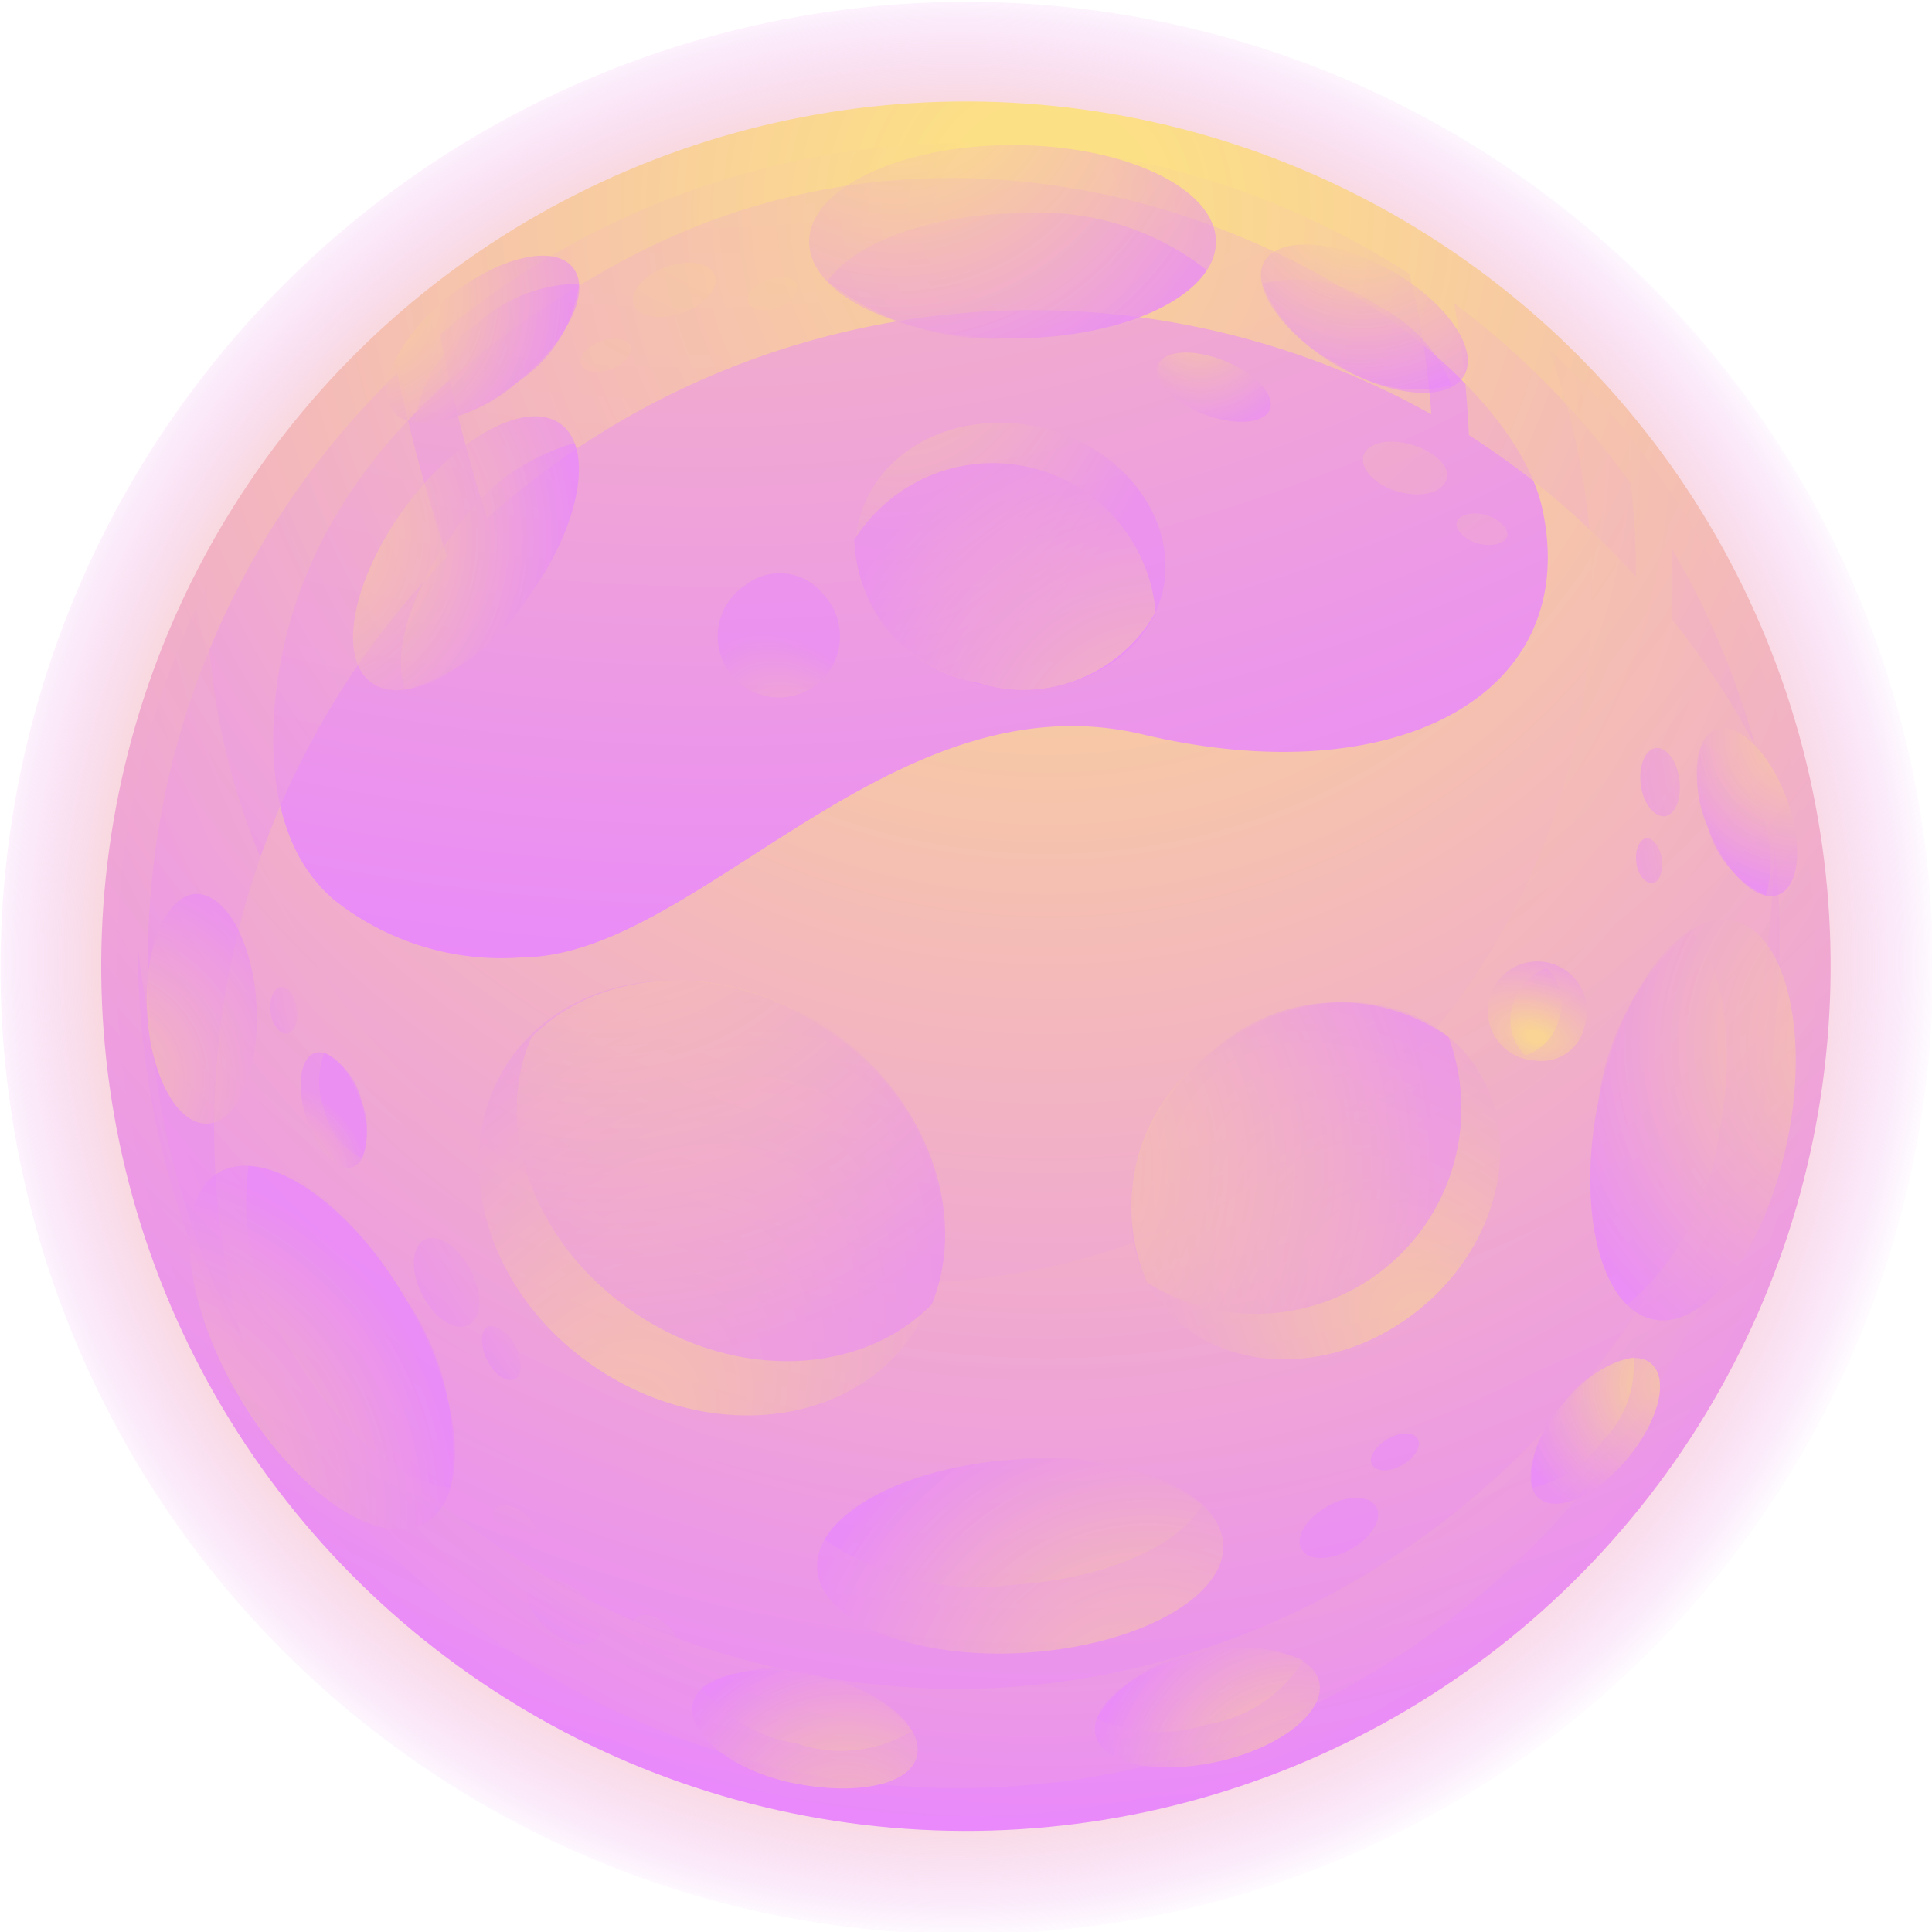<svg xmlns="http://www.w3.org/2000/svg" xmlns:xlink="http://www.w3.org/1999/xlink" viewBox="0 0 48.35 48.35"><defs><style>.cls-1{isolation:isolate;}.cls-2{fill:url(#radial-gradient);}.cls-3{fill:url(#radial-gradient-2);}.cls-4,.cls-57,.cls-6,.cls-7,.cls-8,.cls-9{mix-blend-mode:screen;}.cls-4{fill:url(#radial-gradient-3);}.cls-5{opacity:0.7;}.cls-6{fill:url(#radial-gradient-4);}.cls-7{fill:url(#radial-gradient-5);}.cls-8{fill:url(#radial-gradient-6);}.cls-9{fill:url(#radial-gradient-7);}.cls-10,.cls-11,.cls-12,.cls-13,.cls-14,.cls-15,.cls-16,.cls-17,.cls-18,.cls-19,.cls-20,.cls-21,.cls-22,.cls-23,.cls-24,.cls-25,.cls-26,.cls-27,.cls-28,.cls-29,.cls-30,.cls-31,.cls-32,.cls-33,.cls-34,.cls-35,.cls-36,.cls-37,.cls-38,.cls-39,.cls-40,.cls-41,.cls-42,.cls-43,.cls-44,.cls-45,.cls-46,.cls-47,.cls-48,.cls-49,.cls-50,.cls-51,.cls-52,.cls-53,.cls-54,.cls-55,.cls-56,.cls-57{opacity:0.5;}.cls-10,.cls-11,.cls-12,.cls-13,.cls-14,.cls-15,.cls-16,.cls-17,.cls-18,.cls-19,.cls-20,.cls-21,.cls-22,.cls-23,.cls-24,.cls-25,.cls-26,.cls-27,.cls-28,.cls-29,.cls-30,.cls-31,.cls-32,.cls-33,.cls-34,.cls-35,.cls-36,.cls-37,.cls-38,.cls-39,.cls-40,.cls-41,.cls-42,.cls-43,.cls-44,.cls-45,.cls-46,.cls-47,.cls-48,.cls-49,.cls-50,.cls-51,.cls-52,.cls-53,.cls-54,.cls-55,.cls-56{mix-blend-mode:multiply;}.cls-10{fill:url(#radial-gradient-8);}.cls-11{fill:url(#radial-gradient-9);}.cls-12{fill:url(#radial-gradient-10);}.cls-13{fill:url(#radial-gradient-11);}.cls-14{fill:url(#radial-gradient-12);}.cls-15{fill:url(#radial-gradient-13);}.cls-16{fill:url(#radial-gradient-14);}.cls-17{fill:url(#radial-gradient-15);}.cls-18{fill:url(#radial-gradient-16);}.cls-19{fill:url(#radial-gradient-17);}.cls-20{fill:url(#radial-gradient-18);}.cls-21{fill:url(#radial-gradient-19);}.cls-22{fill:url(#radial-gradient-20);}.cls-23{fill:url(#radial-gradient-21);}.cls-24{fill:url(#radial-gradient-22);}.cls-25{fill:url(#radial-gradient-23);}.cls-26{fill:url(#radial-gradient-24);}.cls-27{fill:url(#radial-gradient-25);}.cls-28{fill:url(#radial-gradient-26);}.cls-29{fill:url(#radial-gradient-27);}.cls-30{fill:url(#radial-gradient-28);}.cls-31{fill:url(#radial-gradient-29);}.cls-32{fill:url(#radial-gradient-30);}.cls-33{fill:url(#radial-gradient-32);}.cls-34{fill:url(#radial-gradient-33);}.cls-35{fill:url(#radial-gradient-34);}.cls-36{fill:url(#radial-gradient-35);}.cls-37{fill:url(#radial-gradient-36);}.cls-38{fill:url(#radial-gradient-37);}.cls-39{fill:url(#radial-gradient-38);}.cls-40{fill:url(#radial-gradient-39);}.cls-41{fill:url(#radial-gradient-40);}.cls-42{fill:url(#radial-gradient-42);}.cls-43{fill:url(#radial-gradient-44);}.cls-44{fill:url(#radial-gradient-45);}.cls-45{fill:url(#radial-gradient-46);}.cls-46{fill:url(#radial-gradient-47);}.cls-47{fill:url(#radial-gradient-48);}.cls-48{fill:url(#radial-gradient-49);}.cls-49{fill:url(#radial-gradient-50);}.cls-50{fill:url(#radial-gradient-51);}.cls-51{fill:url(#radial-gradient-52);}.cls-52{fill:url(#radial-gradient-53);}.cls-53{fill:url(#radial-gradient-54);}.cls-54{fill:url(#radial-gradient-55);}.cls-55{fill:url(#radial-gradient-56);}.cls-56{fill:url(#radial-gradient-57);}.cls-57{fill:url(#radial-gradient-58);}</style><radialGradient id="radial-gradient" cx="652.24" cy="95.96" r="24.44" gradientTransform="translate(84.4 -238.95) rotate(22.15)" gradientUnits="userSpaceOnUse"><stop offset="0.06" stop-color="#fce085"/><stop offset="0.41" stop-color="#fcdf86" stop-opacity="0.99"/><stop offset="0.54" stop-color="#fbdd89" stop-opacity="0.97"/><stop offset="0.63" stop-color="#fad98f" stop-opacity="0.92"/><stop offset="0.7" stop-color="#f9d397" stop-opacity="0.85"/><stop offset="0.76" stop-color="#f8cba1" stop-opacity="0.76"/><stop offset="0.82" stop-color="#f5c2ae" stop-opacity="0.66"/><stop offset="0.87" stop-color="#f3b6be" stop-opacity="0.53"/><stop offset="0.91" stop-color="#f0a9d0" stop-opacity="0.38"/><stop offset="0.96" stop-color="#ed9ae4" stop-opacity="0.21"/><stop offset="1" stop-color="#e98afa" stop-opacity="0.03"/><stop offset="1" stop-color="#e988fd" stop-opacity="0"/></radialGradient><radialGradient id="radial-gradient-2" cx="654.53" cy="77.13" r="42.62" gradientTransform="translate(84.61 -239.31) rotate(22.19)" gradientUnits="userSpaceOnUse"><stop offset="0.06" stop-color="#fce085"/><stop offset="0.96" stop-color="#e988fd"/></radialGradient><radialGradient id="radial-gradient-3" cx="601.13" cy="252.72" r="40.52" gradientTransform="matrix(1.31, 0.35, -0.31, 1.15, -65.52, -450)" xlink:href="#radial-gradient-2"/><radialGradient id="radial-gradient-4" cx="654.02" cy="77.35" r="31.71" gradientTransform="matrix(1, 0, 0, 1, 0, 0)" xlink:href="#radial-gradient-2"/><radialGradient id="radial-gradient-5" cx="654.02" cy="77.35" r="31.71" gradientTransform="matrix(1, 0, 0, 1, 0, 0)" xlink:href="#radial-gradient-2"/><radialGradient id="radial-gradient-6" cx="654.02" cy="77.35" r="31.71" gradientTransform="matrix(1, 0, 0, 1, 0, 0)" xlink:href="#radial-gradient-2"/><radialGradient id="radial-gradient-7" cx="654.02" cy="77.35" r="31.71" gradientTransform="matrix(1, 0, 0, 1, 0, 0)" xlink:href="#radial-gradient-2"/><radialGradient id="radial-gradient-8" cx="654.5" cy="82.95" r="37.3" gradientTransform="matrix(1, 0, 0, 1, 0, 0)" xlink:href="#radial-gradient-2"/><radialGradient id="radial-gradient-9" cx="654.24" cy="94.38" r="27.42" gradientTransform="matrix(1, 0, 0, 1, 0, 0)" xlink:href="#radial-gradient-2"/><radialGradient id="radial-gradient-10" cx="22.43" cy="1.38" r="9.5" gradientTransform="matrix(1, 0, 0, 1, 0, 0)" xlink:href="#radial-gradient-2"/><radialGradient id="radial-gradient-11" cx="650.72" cy="73.28" r="9.5" gradientTransform="matrix(1, 0, 0, 1, 0, 0)" xlink:href="#radial-gradient-2"/><radialGradient id="radial-gradient-12" cx="242.67" cy="288.22" r="9.5" gradientTransform="translate(1005.81 -83.82) rotate(101.24)" xlink:href="#radial-gradient-2"/><radialGradient id="radial-gradient-13" cx="242.67" cy="288.22" r="9.5" gradientTransform="translate(1005.81 -83.82) rotate(101.24)" xlink:href="#radial-gradient-2"/><radialGradient id="radial-gradient-14" cx="405.77" cy="697.66" r="9.5" gradientTransform="translate(1105.33 786.47) rotate(176.44)" xlink:href="#radial-gradient-2"/><radialGradient id="radial-gradient-15" cx="405.77" cy="697.66" r="9.5" gradientTransform="translate(1105.33 786.47) rotate(176.44)" xlink:href="#radial-gradient-2"/><radialGradient id="radial-gradient-16" cx="613.42" cy="603.67" r="11.39" gradientTransform="matrix(-0.83, -0.56, 0.98, -1.47, 560.35, 1340.14)" xlink:href="#radial-gradient-2"/><radialGradient id="radial-gradient-17" cx="643.49" cy="92" r="14.5" gradientTransform="matrix(1, 0, 0, 1, 0, 0)" xlink:href="#radial-gradient-2"/><radialGradient id="radial-gradient-18" cx="639.28" cy="322.53" r="7.33" gradientTransform="matrix(0.97, 0.23, -0.41, 1.72, 164, -624.31)" xlink:href="#radial-gradient-2"/><radialGradient id="radial-gradient-19" cx="345.09" cy="498.82" r="9.33" gradientTransform="translate(1153.99 439.36) rotate(159.71)" xlink:href="#radial-gradient-2"/><radialGradient id="radial-gradient-20" cx="308.33" cy="581.44" r="9.2" gradientTransform="matrix(-0.78, 0.63, -1.12, -1.37, 1556.44, 708.38)" xlink:href="#radial-gradient-2"/><radialGradient id="radial-gradient-21" cx="876.17" cy="298.24" r="11.71" gradientTransform="translate(110.39 850.92) rotate(-72.91)" xlink:href="#radial-gradient-2"/><radialGradient id="radial-gradient-22" cx="911.34" cy="456.82" r="7.49" gradientTransform="translate(-271.35 550.81) rotate(-53.79)" xlink:href="#radial-gradient-2"/><radialGradient id="radial-gradient-23" cx="911.34" cy="456.82" r="7.49" gradientTransform="translate(-271.35 550.81) rotate(-53.79)" xlink:href="#radial-gradient-2"/><radialGradient id="radial-gradient-24" cx="791.25" cy="747.87" r="9.5" gradientTransform="matrix(-0.51, -0.86, 0.86, -0.51, 391.01, 1171.79)" xlink:href="#radial-gradient-2"/><radialGradient id="radial-gradient-25" cx="791.25" cy="747.87" r="9.5" gradientTransform="matrix(-0.51, -0.86, 0.86, -0.51, 391.01, 1171.79)" xlink:href="#radial-gradient-2"/><radialGradient id="radial-gradient-26" cx="512.24" cy="32.83" r="5.38" gradientTransform="translate(234.85 -207.35) rotate(29.94)" xlink:href="#radial-gradient-2"/><radialGradient id="radial-gradient-27" cx="512.24" cy="32.83" r="5.38" gradientTransform="translate(234.85 -207.35) rotate(29.94)" xlink:href="#radial-gradient-2"/><radialGradient id="radial-gradient-28" cx="363.52" cy="697.56" r="5.38" gradientTransform="translate(1183.01 705.02) rotate(165.92)" xlink:href="#radial-gradient-2"/><radialGradient id="radial-gradient-29" cx="363.52" cy="697.56" r="5.38" gradientTransform="translate(1183.01 705.02) rotate(165.92)" xlink:href="#radial-gradient-2"/><radialGradient id="radial-gradient-30" cx="700.54" cy="642.16" r="5.38" gradientTransform="translate(24.07 830.4) rotate(-92.84)" xlink:href="#radial-gradient-2"/><radialGradient id="radial-gradient-32" cx="259.84" cy="823.31" r="5.38" gradientTransform="translate(715.34 978.92) rotate(-166.86)" xlink:href="#radial-gradient-2"/><radialGradient id="radial-gradient-33" cx="259.84" cy="823.31" r="5.38" gradientTransform="translate(715.34 978.92) rotate(-166.86)" xlink:href="#radial-gradient-2"/><radialGradient id="radial-gradient-34" cx="359.86" cy="124.43" r="4.13" gradientTransform="translate(661.39 -290.27) rotate(69.11)" xlink:href="#radial-gradient-2"/><radialGradient id="radial-gradient-35" cx="359.86" cy="124.43" r="4.13" gradientTransform="translate(661.39 -290.27) rotate(69.11)" xlink:href="#radial-gradient-2"/><radialGradient id="radial-gradient-36" cx="307.84" cy="475.51" r="4.13" gradientTransform="matrix(-0.64, 0.77, -0.77, -0.64, 1233.2, 173.84)" xlink:href="#radial-gradient-2"/><radialGradient id="radial-gradient-37" cx="307.84" cy="475.51" r="4.13" gradientTransform="matrix(-0.64, 0.77, -0.77, -0.64, 1233.2, 173.84)" xlink:href="#radial-gradient-2"/><radialGradient id="radial-gradient-38" cx="979.12" cy="767.65" r="2.81" gradientTransform="matrix(-0.31, -0.95, 0.95, -0.31, 209.14, 1269.78)" xlink:href="#radial-gradient-2"/><radialGradient id="radial-gradient-39" cx="979.12" cy="767.65" r="2.81" gradientTransform="matrix(-0.31, -0.95, 0.95, -0.31, 209.14, 1269.78)" xlink:href="#radial-gradient-2"/><radialGradient id="radial-gradient-40" cx="1102.92" cy="455.22" r="2.81" gradientTransform="matrix(0.84, -0.54, 0.95, 1.46, -709.96, 22.91)" xlink:href="#radial-gradient-2"/><radialGradient id="radial-gradient-42" cx="870.84" cy="283.75" r="2.81" gradientTransform="translate(-46.08 -505.39) rotate(21.68)" xlink:href="#radial-gradient-2"/><radialGradient id="radial-gradient-44" cx="574.12" cy="563.6" r="2.24" gradientTransform="matrix(-0.29, 0.96, -1.57, -0.47, 1718.08, -188.42)" xlink:href="#radial-gradient-2"/><radialGradient id="radial-gradient-45" cx="574.12" cy="563.6" r="2.24" gradientTransform="matrix(-0.29, 0.96, -1.57, -0.47, 1718.08, -188.42)" xlink:href="#radial-gradient-2"/><radialGradient id="radial-gradient-46" cx="742.46" cy="304.19" r="5.38" gradientTransform="translate(-132.85 304.04) rotate(-38.54)" xlink:href="#radial-gradient-2"/><radialGradient id="radial-gradient-47" cx="742.46" cy="304.19" r="5.38" gradientTransform="translate(-132.85 304.04) rotate(-38.54)" xlink:href="#radial-gradient-2"/><radialGradient id="radial-gradient-48" cx="802.23" cy="169.15" r="12.46" gradientTransform="matrix(0.87, -0.5, 0.41, 0.72, -109.27, 378.32)" xlink:href="#radial-gradient-2"/><radialGradient id="radial-gradient-49" cx="802.23" cy="169.15" r="12.46" gradientTransform="matrix(0.87, -0.5, 0.41, 0.72, -109.27, 378.32)" xlink:href="#radial-gradient-2"/><radialGradient id="radial-gradient-50" cx="233.28" cy="-38.59" r="13.9" gradientTransform="matrix(0.45, 0.89, -0.74, 0.37, 513.86, -94.56)" xlink:href="#radial-gradient-2"/><radialGradient id="radial-gradient-51" cx="235.69" cy="-34.74" r="8.4" gradientTransform="matrix(0.45, 0.89, -0.74, 0.37, 513.86, -94.56)" xlink:href="#radial-gradient-2"/><radialGradient id="radial-gradient-52" cx="119.49" cy="49.64" r="6.84" gradientTransform="matrix(0.12, 0.99, -0.83, 0.1, 666.54, -27.18)" xlink:href="#radial-gradient-2"/><radialGradient id="radial-gradient-53" cx="117.8" cy="5.2" r="9.96" gradientTransform="matrix(0.12, 0.99, -0.83, 0.1, 666.54, -27.18)" xlink:href="#radial-gradient-2"/><radialGradient id="radial-gradient-54" cx="119.83" cy="8.53" r="6.52" gradientTransform="matrix(0.12, 0.99, -0.83, 0.1, 666.54, -27.18)" xlink:href="#radial-gradient-2"/><radialGradient id="radial-gradient-55" cx="397.18" cy="-80.81" r="12.46" gradientTransform="matrix(0.78, 0.62, -0.52, 0.65, 294.55, -89.32)" xlink:href="#radial-gradient-2"/><radialGradient id="radial-gradient-56" cx="397.18" cy="-80.81" r="12.46" gradientTransform="matrix(0.78, 0.62, -0.52, 0.65, 294.55, -89.32)" xlink:href="#radial-gradient-2"/><radialGradient id="radial-gradient-57" cx="392.72" cy="-80.76" r="12.46" gradientTransform="matrix(0.78, 0.62, -0.52, 0.65, 294.55, -89.32)" xlink:href="#radial-gradient-2"/><radialGradient id="radial-gradient-58" cx="650.07" cy="69.32" r="36.2" gradientTransform="matrix(1, 0, 0, 1, 0, 0)" xlink:href="#radial-gradient-2"/></defs><title>planet_1.module_1</title><g class="cls-1"><g id="Calque_2" data-name="Calque 2"><g id="BACKGROUND1"><circle class="cls-2" cx="652.47" cy="96.08" r="24.18" transform="translate(-616.35 181.24) rotate(-22.15)"/><circle class="cls-3" cx="652.47" cy="96.08" r="21.64" transform="translate(-616.26 181.64) rotate(-22.19)"/><path class="cls-4" d="M635.77,93.33c-1-1.85-.68-4.52-.08-6.32,1.25-3.81,4.52-6.55,7.92-8.44,10.61-5.93,22.28,1.41,23.28,6.07s-3.69,7.14-10,5.64-11.15,5.56-15.54,5.58a6.73,6.73,0,0,1-4.7-1.44A3.88,3.88,0,0,1,635.77,93.33Z" transform="translate(-628.29 -71.9)"/><g class="cls-5"><path class="cls-6" d="M639.48,85.83a43.25,43.25,0,0,1-1.25-4.59,20.45,20.45,0,0,0-3.86,24.28,20.47,20.47,0,0,1,5.11-19.69Z" transform="translate(-628.29 -71.9)"/><path class="cls-7" d="M663.57,78.76a20.47,20.47,0,0,0-24.27,1.51,40.83,40.83,0,0,0,1.18,4.6,20.45,20.45,0,0,1,23.63-2.6A21.38,21.38,0,0,0,663.57,78.76Z" transform="translate(-628.29 -71.9)"/><path class="cls-8" d="M669.23,86.33A19.66,19.66,0,0,0,669.1,84a20.55,20.55,0,0,0-4.42-4.51,24.15,24.15,0,0,1,.37,3.3A20.67,20.67,0,0,1,669.23,86.33Z" transform="translate(-628.29 -71.9)"/><path class="cls-9" d="M670.12,87.38a20.92,20.92,0,0,1,2.09,3.17,20.38,20.38,0,0,0-2.08-4.92C670.15,86.21,670.15,86.8,670.12,87.38Z" transform="translate(-628.29 -71.9)"/></g><path class="cls-10" d="M667.05,80.66a17.33,17.33,0,1,1-33.58,6v-.11a21.26,21.26,0,1,0,33.58-5.92Z" transform="translate(-628.29 -71.9)"/><path class="cls-11" d="M672.68,92.9V93c0,11.7-9.2,21.17-20.55,21.17a20.77,20.77,0,0,1-20.39-18.6c0,11.65,9.23,21.08,20.54,21.08s20.55-9.48,20.55-21.17A21.77,21.77,0,0,0,672.68,92.9Z" transform="translate(-628.29 -71.9)"/><ellipse class="cls-12" cx="25.34" cy="6.05" rx="5.09" ry="2.42"/><path class="cls-13" d="M649,78.94a6.75,6.75,0,0,0,4.63,1.42c2.29,0,4.22-.71,4.86-1.7a6.73,6.73,0,0,0-4.63-1.42C651.57,77.24,649.64,78,649,78.94Z" transform="translate(-628.29 -71.9)"/><path class="cls-14" d="M669.67,104.92c-1.31-.26-1.93-2.7-1.38-5.46s2.05-4.78,3.36-4.52,1.93,2.71,1.38,5.46S671,105.18,669.67,104.92Z" transform="translate(-628.29 -71.9)"/><path class="cls-15" d="M670.59,95.19a6.76,6.76,0,0,0-2.3,4.27c-.45,2.24-.12,4.28.72,5.1a6.76,6.76,0,0,0,2.3-4.27C671.75,98.05,671.43,96,670.59,95.19Z" transform="translate(-628.29 -71.9)"/><path class="cls-16" d="M648.74,111.16c-.08-1.33,2.12-2.55,4.93-2.73s5.14.77,5.23,2.1-2.13,2.55-4.93,2.73S648.82,112.5,648.74,111.16Z" transform="translate(-628.29 -71.9)"/><path class="cls-17" d="M658.38,109.56a6.83,6.83,0,0,0-4.71-1.13c-2.28.15-4.17,1-4.75,2a6.76,6.76,0,0,0,4.72,1.13C655.92,111.42,657.8,110.59,658.38,109.56Z" transform="translate(-628.29 -71.9)"/><path class="cls-18" d="M641,98.49c1.57-2.35,5.11-2.74,7.92-.87s3.79,5.3,2.22,7.65-5.12,2.74-7.92.87S639.46,100.84,641,98.49Z" transform="translate(-628.29 -71.9)"/><path class="cls-19" d="M649,97.62c-2.53-1.69-5.66-1.54-7.41.24-1,2.29.09,5.23,2.62,6.92s5.66,1.54,7.4-.24C652.54,102.26,651.48,99.31,649,97.62Z" transform="translate(-628.29 -71.9)"/><path class="cls-20" d="M657.38,86.73c-.43,1.77-2.48,2.8-4.59,2.29s-3.47-2.35-3-4.12,2.48-2.8,4.59-2.29S657.8,85,657.38,86.73Z" transform="translate(-628.29 -71.9)"/><path class="cls-21" d="M652.79,89a3.79,3.79,0,0,0,4.42-1.79,4.09,4.09,0,0,0-7.54-1.8A3.77,3.77,0,0,0,652.79,89Z" transform="translate(-628.29 -71.9)"/><path class="cls-22" d="M657.38,104.56c-1.44-1.77-.9-4.6,1.21-6.32s5-1.67,6.44.1.9,4.6-1.21,6.32S658.83,106.33,657.38,104.56Z" transform="translate(-628.29 -71.9)"/><path class="cls-23" d="M658.59,98.24A4.74,4.74,0,0,0,657,104a5.14,5.14,0,0,0,7.54-6.15A4.75,4.75,0,0,0,658.59,98.24Z" transform="translate(-628.29 -71.9)"/><path class="cls-24" d="M642.32,82.51c.85.62.48,2.58-.83,4.36s-3.06,2.74-3.91,2.11-.47-2.57.83-4.36S641.47,81.89,642.32,82.51Z" transform="translate(-628.29 -71.9)"/><path class="cls-25" d="M638.43,89.16a5.33,5.33,0,0,0,3.06-2.29c1.06-1.45,1.51-3,1.18-3.88a5.33,5.33,0,0,0-3.06,2.29C638.54,86.73,638.1,88.29,638.43,89.16Z" transform="translate(-628.29 -71.9)"/><path class="cls-26" d="M633.77,101.24c1.15-.67,3.24.74,4.67,3.16s1.65,4.93.5,5.61-3.24-.74-4.67-3.16S632.62,101.92,633.77,101.24Z" transform="translate(-628.29 -71.9)"/><path class="cls-27" d="M639.57,109.12a6.8,6.8,0,0,0-1.13-4.72c-1.16-2-2.76-3.27-3.93-3.32a6.77,6.77,0,0,0,1.12,4.71C636.79,107.76,638.39,109.06,639.57,109.12Z" transform="translate(-628.29 -71.9)"/><path class="cls-28" d="M664.93,81.3c-.38.66-1.8.55-3.18-.25s-2.19-2-1.81-2.62,1.8-.54,3.18.25S665.31,80.65,664.93,81.3Z" transform="translate(-628.29 -71.9)"/><path class="cls-29" d="M659.88,79a3.84,3.84,0,0,0,1.87,2,3.46,3.46,0,0,0,2.87.54,3.87,3.87,0,0,0-1.87-2A3.5,3.5,0,0,0,659.88,79Z" transform="translate(-628.29 -71.9)"/><path class="cls-30" d="M655.71,115.34c-.18-.74.92-1.64,2.46-2s2.94-.11,3.13.63-.92,1.64-2.46,2S655.89,116.07,655.71,115.34Z" transform="translate(-628.29 -71.9)"/><path class="cls-31" d="M660.91,113.45a3.85,3.85,0,0,0-2.74-.14,3.42,3.42,0,0,0-2.43,1.6,3.84,3.84,0,0,0,2.74.15A3.48,3.48,0,0,0,660.91,113.45Z" transform="translate(-628.29 -71.9)"/><path class="cls-32" d="M633.2,94.27c.75,0,1.43,1.22,1.51,2.81s-.47,2.91-1.23,2.94-1.43-1.22-1.51-2.81S632.44,94.31,633.2,94.27Z" transform="translate(-628.29 -71.9)"/><path class="cls-32" d="M634,99.74a3.89,3.89,0,0,0,.68-2.66,3.49,3.49,0,0,0-1.1-2.7,3.86,3.86,0,0,0-.68,2.66A3.5,3.5,0,0,0,634,99.74Z" transform="translate(-628.29 -71.9)"/><path class="cls-33" d="M645.63,114.52c.17-.74,1.57-1,3.12-.68s2.66,1.25,2.49,2-1.57,1-3.12.68S645.46,115.26,645.63,114.52Z" transform="translate(-628.29 -71.9)"/><path class="cls-34" d="M651.12,115.22a3.88,3.88,0,0,0-2.37-1.38,3.48,3.48,0,0,0-2.9.31,3.76,3.76,0,0,0,2.37,1.38A3.44,3.44,0,0,0,651.12,115.22Z" transform="translate(-628.29 -71.9)"/><path class="cls-35" d="M672.8,94.29c-.54.21-1.33-.55-1.77-1.69s-.35-2.23.2-2.44,1.33.55,1.76,1.69S673.34,94.08,672.8,94.29Z" transform="translate(-628.29 -71.9)"/><path class="cls-36" d="M670.89,90.5a3,3,0,0,0,.14,2.1,2.67,2.67,0,0,0,1.45,1.71,3,3,0,0,0-.14-2.1A2.65,2.65,0,0,0,670.89,90.5Z" transform="translate(-628.29 -71.9)"/><path class="cls-37" d="M666.81,109.4c-.45-.36-.18-1.43.6-2.37s1.77-1.4,2.21-1,.18,1.43-.6,2.37S667.25,109.77,666.81,109.4Z" transform="translate(-628.29 -71.9)"/><path class="cls-38" d="M669.17,105.87a2.94,2.94,0,0,0-1.76,1.16,2.65,2.65,0,0,0-.78,2.1,2.92,2.92,0,0,0,1.76-1.16A2.67,2.67,0,0,0,669.17,105.87Z" transform="translate(-628.29 -71.9)"/><path class="cls-39" d="M636.17,98.25c.38-.12.89.42,1.15,1.21s.16,1.53-.21,1.65-.89-.42-1.15-1.21S635.8,98.37,636.17,98.25Z" transform="translate(-628.29 -71.9)"/><path class="cls-40" d="M637.34,100.89a1.94,1.94,0,0,0,0-1.43,1.8,1.8,0,0,0-.93-1.21,2,2,0,0,0,0,1.43A1.8,1.8,0,0,0,637.34,100.89Z" transform="translate(-628.29 -71.9)"/><path class="cls-41" d="M648.89,86.77a1.53,1.53,0,1,1-1.94-.23A1.39,1.39,0,0,1,648.89,86.77Z" transform="translate(-628.29 -71.9)"/><path class="cls-41" d="M646.75,88.76a1.54,1.54,0,0,0,1.55-.13,1.5,1.5,0,0,0,.73-1.52,1.52,1.52,0,0,0-1.54.14A1.51,1.51,0,0,0,646.75,88.76Z" transform="translate(-628.29 -71.9)"/><path class="cls-42" d="M660.07,82.15c-.15.36-.89.41-1.67.11s-1.28-.86-1.13-1.23.89-.41,1.66-.1S660.21,81.78,660.07,82.15Z" transform="translate(-628.29 -71.9)"/><path class="cls-42" d="M657.28,81.36a2.05,2.05,0,0,0,1.12.9,1.82,1.82,0,0,0,1.53.06,2,2,0,0,0-1.12-.9A1.82,1.82,0,0,0,657.28,81.36Z" transform="translate(-628.29 -71.9)"/><path class="cls-43" d="M666.71,98.44a1.24,1.24,0,1,1,1.24-.88A1.1,1.1,0,0,1,666.71,98.44Z" transform="translate(-628.29 -71.9)"/><path class="cls-44" d="M667,96.13a1.26,1.26,0,0,0-.84.89,1.22,1.22,0,0,0,.3,1.29,1.26,1.26,0,0,0,.84-.89A1.22,1.22,0,0,0,667,96.13Z" transform="translate(-628.29 -71.9)"/><path class="cls-45" d="M642.63,78.6c.47.59-.15,1.87-1.4,2.87s-2.63,1.31-3.1.72.15-1.87,1.4-2.87S642.16,78,642.63,78.6Z" transform="translate(-628.29 -71.9)"/><path class="cls-46" d="M638.68,82.47a3.84,3.84,0,0,0,2.55-1A3.45,3.45,0,0,0,642.78,79a3.86,3.86,0,0,0-2.55,1A3.48,3.48,0,0,0,638.68,82.47Z" transform="translate(-628.29 -71.9)"/><path class="cls-47" d="M662.73,109.61c.17.29-.11.77-.63,1.06s-1.07.3-1.24,0,.12-.77.64-1.07S662.57,109.32,662.73,109.61Z" transform="translate(-628.29 -71.9)"/><path class="cls-48" d="M663.77,107.91c.1.18-.07.47-.38.65s-.65.18-.76,0,.08-.47.39-.65S663.67,107.73,663.77,107.91Z" transform="translate(-628.29 -71.9)"/><path class="cls-49" d="M640,105.06c-.33.17-.85-.17-1.15-.77s-.26-1.21.07-1.37.85.17,1.15.76S640.37,104.89,640,105.06Z" transform="translate(-628.29 -71.9)"/><path class="cls-50" d="M641.18,106.41c-.21.1-.52-.11-.7-.47s-.16-.73,0-.83.52.11.7.46S641.38,106.3,641.18,106.41Z" transform="translate(-628.29 -71.9)"/><path class="cls-51" d="M635.46,97.77c-.18,0-.36-.22-.4-.54s.08-.61.26-.63.36.22.4.55S635.65,97.75,635.46,97.77Z" transform="translate(-628.29 -71.9)"/><path class="cls-52" d="M669.94,92.33c-.27,0-.53-.33-.59-.8s.12-.88.38-.91.53.32.59.8S670.21,92.3,669.94,92.33Z" transform="translate(-628.29 -71.9)"/><path class="cls-53" d="M669.63,94c-.18,0-.35-.21-.39-.52s.08-.58.25-.6.35.22.39.53S669.8,94,669.63,94Z" transform="translate(-628.29 -71.9)"/><path class="cls-54" d="M643.25,112.89c-.21.26-.76.18-1.22-.19s-.68-.89-.47-1.15.76-.18,1.23.19S643.46,112.62,643.25,112.89Z" transform="translate(-628.29 -71.9)"/><path class="cls-55" d="M645.21,113.22c-.12.16-.46.11-.74-.11s-.41-.54-.28-.7.46-.11.74.11S645.34,113.06,645.21,113.22Z" transform="translate(-628.29 -71.9)"/><path class="cls-56" d="M641.7,110.48c-.13.16-.46.11-.74-.12s-.41-.54-.28-.7.46-.1.74.12S641.83,110.32,641.7,110.48Z" transform="translate(-628.29 -71.9)"/><path class="cls-57" d="M644.15,79.52c-.11-.32.25-.74.81-.94s1.1-.11,1.22.21-.25.74-.81.94S644.26,79.84,644.15,79.52Zm-.57,1.62c.34-.12.55-.38.49-.57s-.41-.25-.75-.13-.56.38-.49.58S643.23,81.26,643.58,81.14Zm4.17-1.54c.34-.13.56-.38.49-.58s-.4-.25-.74-.12-.56.38-.49.57S647.41,79.72,647.75,79.6Zm14.66,3.7c.1-.32.64-.44,1.21-.27s1,.56.86.89-.64.44-1.21.28S662.32,83.63,662.41,83.3Zm2.86,2.2c.35.1.68,0,.74-.17s-.18-.44-.53-.54-.67,0-.73.17S664.93,85.4,665.27,85.5Z" transform="translate(-628.29 -71.9)"/></g></g></g></svg>